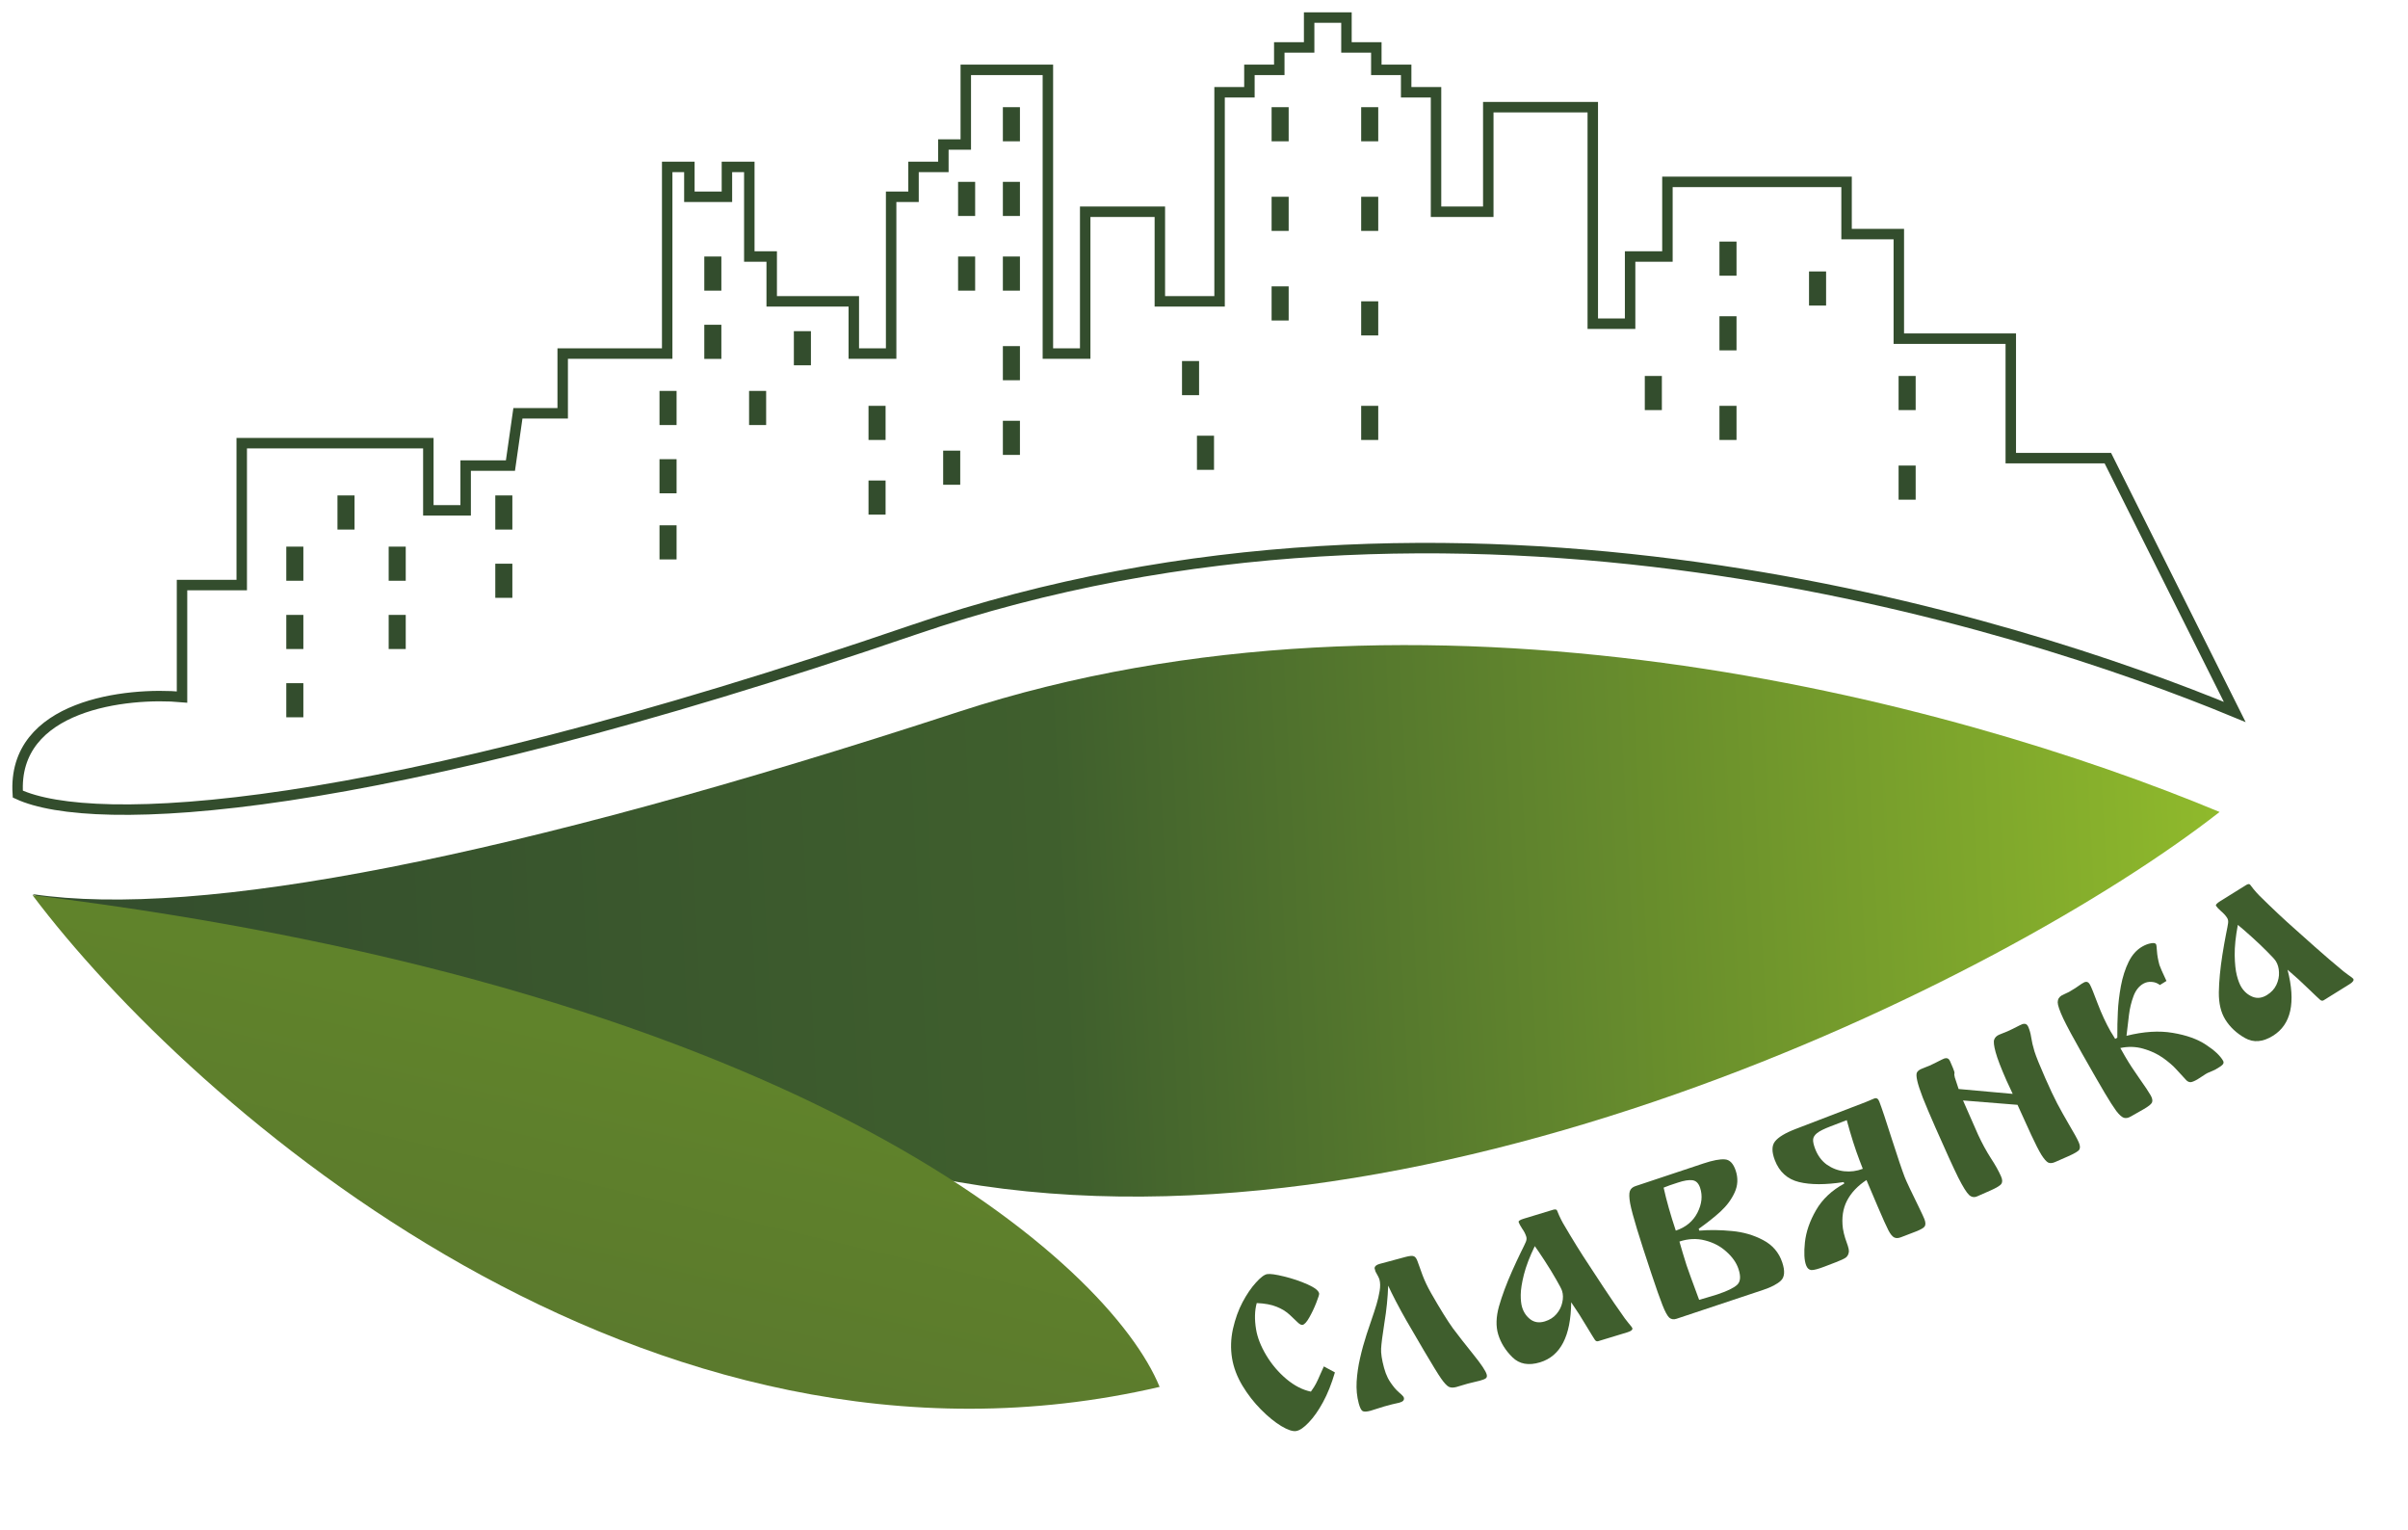 <svg width="137" height="87" viewBox="0 0 137 87" fill="none" xmlns="http://www.w3.org/2000/svg">
<path d="M75.319 77.718L75.948 78.059C75.758 78.707 75.533 79.272 75.27 79.753C75.013 80.227 74.743 80.611 74.461 80.904C74.185 81.197 73.945 81.36 73.744 81.393C73.547 81.426 73.262 81.33 72.889 81.107C72.521 80.882 72.138 80.57 71.741 80.17C71.344 79.771 70.991 79.317 70.683 78.808C70.379 78.297 70.184 77.781 70.097 77.257C70.007 76.711 70.023 76.154 70.147 75.584C70.277 75.013 70.459 74.506 70.694 74.064C70.933 73.615 71.185 73.245 71.451 72.954C71.716 72.658 71.93 72.496 72.094 72.469C72.263 72.441 72.584 72.486 73.058 72.603C73.537 72.72 73.982 72.87 74.394 73.054C74.805 73.238 75.025 73.412 75.052 73.575C75.06 73.624 75.005 73.799 74.887 74.099C74.773 74.392 74.64 74.672 74.488 74.939C74.341 75.198 74.212 75.338 74.103 75.356C74.038 75.367 73.952 75.325 73.847 75.23C73.747 75.135 73.594 74.989 73.388 74.793C73.181 74.598 72.928 74.441 72.628 74.323C72.334 74.203 71.958 74.134 71.501 74.115C71.381 74.544 71.369 75.044 71.464 75.617C71.541 76.081 71.735 76.573 72.046 77.093C72.356 77.608 72.738 78.057 73.195 78.441C73.65 78.819 74.112 79.056 74.582 79.152C74.719 78.961 74.814 78.811 74.869 78.701C74.929 78.59 75.014 78.408 75.123 78.154C75.237 77.9 75.303 77.754 75.319 77.718Z" fill="#3F5E2D"/>
<path d="M78.979 73.123C78.954 73.817 78.883 74.52 78.765 75.233C78.653 75.945 78.591 76.434 78.577 76.701C78.561 76.963 78.617 77.329 78.743 77.799C78.801 78.012 78.873 78.205 78.959 78.376C79.044 78.543 79.176 78.736 79.356 78.957C79.415 79.027 79.494 79.106 79.592 79.194C79.695 79.281 79.764 79.345 79.799 79.387C79.837 79.423 79.861 79.459 79.871 79.497C79.907 79.63 79.821 79.725 79.612 79.781C79.462 79.816 79.324 79.847 79.2 79.875C79.077 79.908 78.925 79.949 78.743 79.998C78.658 80.021 78.528 80.062 78.355 80.12C78.182 80.178 78.055 80.218 77.975 80.239C77.751 80.3 77.597 80.304 77.514 80.252C77.437 80.198 77.367 80.054 77.303 79.819C77.2 79.434 77.16 79.021 77.184 78.58C77.212 78.131 77.278 77.684 77.381 77.238C77.483 76.787 77.608 76.335 77.755 75.883C77.792 75.764 77.874 75.519 78.003 75.146C78.132 74.774 78.236 74.457 78.314 74.195C78.392 73.933 78.452 73.677 78.493 73.425C78.534 73.174 78.531 72.96 78.484 72.784C78.459 72.693 78.383 72.538 78.256 72.321L78.202 72.121C78.219 72.013 78.315 71.936 78.491 71.888L79.965 71.491C80.2 71.428 80.36 71.416 80.445 71.456C80.529 71.491 80.599 71.592 80.656 71.76C80.717 71.921 80.807 72.172 80.927 72.512C81.051 72.845 81.217 73.193 81.423 73.555C81.942 74.463 82.357 75.13 82.666 75.557C82.98 75.976 83.365 76.468 83.82 77.033C84.276 77.597 84.53 77.978 84.583 78.176C84.611 78.277 84.593 78.351 84.531 78.396C84.474 78.44 84.36 78.485 84.189 78.531C84.07 78.557 83.963 78.583 83.867 78.609C83.769 78.63 83.651 78.659 83.512 78.696C83.368 78.735 83.251 78.769 83.162 78.799C83.071 78.824 82.971 78.854 82.86 78.889C82.684 78.937 82.539 78.933 82.427 78.877C82.313 78.816 82.168 78.66 81.992 78.41C81.814 78.154 81.488 77.624 81.013 76.818C80.536 76.002 80.201 75.428 80.008 75.096C79.814 74.759 79.617 74.397 79.415 74.01C79.212 73.618 79.067 73.322 78.979 73.123Z" fill="#3F5E2D"/>
<path d="M86.698 69.314L88.357 68.81C88.478 68.773 88.554 68.785 88.584 68.845C88.589 68.861 88.631 68.961 88.71 69.145C88.793 69.322 88.865 69.465 88.927 69.574C89.466 70.496 89.964 71.299 90.42 71.981C90.477 72.073 90.746 72.483 91.226 73.21C91.705 73.931 92.033 74.412 92.21 74.653C92.37 74.894 92.518 75.094 92.653 75.256C92.787 75.411 92.859 75.505 92.869 75.537C92.898 75.632 92.804 75.713 92.587 75.778L90.928 76.282C90.854 76.305 90.791 76.28 90.741 76.209C90.69 76.137 90.531 75.879 90.263 75.435C90.001 74.989 89.71 74.534 89.39 74.07C89.373 75.994 88.782 77.133 87.618 77.486C86.967 77.683 86.444 77.588 86.049 77.199C85.653 76.811 85.383 76.376 85.237 75.894C85.099 75.439 85.114 74.909 85.282 74.303C85.456 73.695 85.704 73.028 86.027 72.3C86.209 71.892 86.374 71.539 86.52 71.24C86.671 70.94 86.769 70.737 86.812 70.631C86.855 70.526 86.863 70.428 86.835 70.338C86.79 70.19 86.713 70.037 86.601 69.88C86.494 69.717 86.427 69.592 86.401 69.508C86.382 69.444 86.481 69.38 86.698 69.314ZM87.32 70.876C87.028 71.479 86.822 72.018 86.701 72.494C86.583 72.963 86.523 73.346 86.52 73.641C86.518 73.937 86.543 74.172 86.596 74.346C86.686 74.643 86.846 74.877 87.078 75.049C87.308 75.217 87.579 75.253 87.891 75.158C88.166 75.075 88.387 74.935 88.553 74.74C88.723 74.539 88.833 74.32 88.883 74.085C88.938 73.849 88.936 73.63 88.874 73.429C88.842 73.323 88.73 73.106 88.538 72.777C88.351 72.447 88.133 72.091 87.885 71.71C87.636 71.329 87.448 71.051 87.32 70.876Z" fill="#3F5E2D"/>
<path d="M93.047 67.463L96.911 66.176C97.452 65.996 97.86 65.919 98.136 65.943C98.411 65.963 98.615 66.174 98.75 66.578C98.893 67.008 98.874 67.423 98.692 67.821C98.51 68.22 98.24 68.584 97.884 68.912C97.53 69.234 97.117 69.561 96.645 69.893L96.679 69.995C97.263 69.946 97.881 69.954 98.531 70.017C99.18 70.075 99.773 70.247 100.312 70.534C100.849 70.816 101.211 71.24 101.4 71.806C101.561 72.289 101.535 72.633 101.324 72.837C101.115 73.035 100.778 73.211 100.311 73.367L95.377 75.01C95.219 75.062 95.084 75.04 94.97 74.944C94.86 74.841 94.731 74.604 94.585 74.233C94.436 73.857 94.222 73.249 93.943 72.41C93.597 71.371 93.327 70.534 93.133 69.899C92.938 69.259 92.808 68.775 92.745 68.446C92.686 68.11 92.681 67.876 92.73 67.743C92.779 67.61 92.885 67.517 93.047 67.463ZM95.342 69.995C95.913 69.804 96.325 69.463 96.575 68.972C96.825 68.481 96.875 68.01 96.725 67.558C96.637 67.296 96.49 67.153 96.284 67.128C96.083 67.102 95.809 67.146 95.463 67.262L94.999 67.416C94.92 67.442 94.855 67.467 94.805 67.49C94.757 67.505 94.706 67.525 94.65 67.55C94.809 68.272 95.039 69.087 95.342 69.995ZM96.67 73.932C96.696 73.923 96.837 73.882 97.092 73.809C97.348 73.736 97.549 73.674 97.696 73.626C98.257 73.439 98.634 73.258 98.826 73.083C99.024 72.906 99.051 72.603 98.908 72.173C98.791 71.821 98.563 71.495 98.224 71.194C97.888 70.886 97.482 70.672 97.004 70.551C96.532 70.429 96.047 70.45 95.549 70.616C95.587 70.732 95.648 70.942 95.732 71.246C95.821 71.548 95.895 71.789 95.955 71.967C96.04 72.224 96.279 72.879 96.67 73.932Z" fill="#3F5E2D"/>
<path d="M102.169 64.21L106.15 62.682C106.246 62.639 106.33 62.604 106.402 62.576C106.478 62.541 106.554 62.509 106.632 62.48C106.761 62.43 106.857 62.488 106.92 62.653C107.065 63.03 107.304 63.746 107.639 64.803C107.976 65.852 108.219 66.57 108.368 66.957C108.405 67.055 108.504 67.275 108.665 67.616C108.829 67.95 108.998 68.3 109.174 68.665C109.348 69.024 109.451 69.248 109.485 69.336C109.554 69.517 109.562 69.653 109.508 69.745C109.455 69.836 109.278 69.939 108.979 70.054L108.15 70.372C107.995 70.432 107.866 70.434 107.762 70.379C107.658 70.324 107.55 70.191 107.439 69.979C107.327 69.761 107.126 69.317 106.839 68.645C106.555 67.967 106.339 67.457 106.19 67.118C105.689 67.446 105.32 67.837 105.085 68.288C104.85 68.74 104.771 69.267 104.849 69.871C104.88 70.061 104.923 70.243 104.978 70.417C105.036 70.584 105.086 70.731 105.129 70.857C105.171 70.983 105.192 71.09 105.191 71.179C105.175 71.339 105.114 71.458 105.007 71.534C104.903 71.604 104.72 71.689 104.456 71.79L103.821 72.034C103.45 72.176 103.195 72.245 103.056 72.238C102.921 72.225 102.821 72.136 102.758 71.971C102.649 71.687 102.626 71.249 102.689 70.656C102.755 70.056 102.965 69.448 103.321 68.832C103.68 68.208 104.215 67.704 104.926 67.319L104.893 67.233C103.859 67.393 103.012 67.393 102.352 67.231C101.692 67.07 101.234 66.656 100.978 65.991C100.796 65.516 100.798 65.159 100.986 64.922C101.176 64.677 101.571 64.439 102.169 64.21ZM104.148 64.064C103.781 64.204 103.525 64.332 103.38 64.447C103.24 64.56 103.165 64.681 103.155 64.809C103.144 64.937 103.184 65.117 103.273 65.35C103.42 65.732 103.641 66.029 103.935 66.242C104.235 66.452 104.565 66.578 104.924 66.618C105.288 66.656 105.64 66.609 105.981 66.478L105.791 65.983C105.549 65.353 105.308 64.595 105.069 63.71L104.148 64.064Z" fill="#3F5E2D"/>
<path d="M114.784 62.84L111.684 62.591L111.937 63.168L112.545 64.549C112.767 65.026 113.004 65.462 113.257 65.858C113.513 66.247 113.71 66.599 113.848 66.912C113.926 67.09 113.933 67.229 113.868 67.329C113.809 67.428 113.592 67.56 113.217 67.725L112.489 68.045C112.322 68.119 112.168 68.093 112.028 67.967C111.886 67.836 111.68 67.504 111.409 66.971C111.141 66.43 110.712 65.489 110.121 64.148C109.805 63.429 109.563 62.859 109.396 62.437C109.234 62.013 109.128 61.691 109.08 61.471C109.029 61.246 109.021 61.092 109.058 61.009C109.099 60.925 109.18 60.856 109.302 60.802C109.408 60.755 109.495 60.72 109.563 60.696C109.629 60.667 109.701 60.639 109.779 60.61C109.931 60.544 110.159 60.431 110.464 60.273L110.631 60.199C110.777 60.159 110.881 60.21 110.943 60.352C111.086 60.676 111.165 60.87 111.182 60.936C111.201 60.993 111.205 61.037 111.194 61.066C111.181 61.09 111.188 61.163 111.217 61.283C111.251 61.401 111.323 61.62 111.433 61.94L114.51 62.217C114.43 62.035 114.364 61.892 114.312 61.788C114.265 61.681 114.212 61.569 114.154 61.45C113.842 60.741 113.637 60.206 113.538 59.844C113.44 59.483 113.413 59.244 113.458 59.128C113.502 59.006 113.594 58.914 113.736 58.852C113.837 58.807 113.922 58.773 113.99 58.749C114.055 58.72 114.127 58.691 114.205 58.663C114.378 58.587 114.611 58.472 114.906 58.319L115.08 58.242C115.228 58.207 115.332 58.258 115.392 58.395C115.472 58.577 115.529 58.781 115.563 59.008C115.596 59.235 115.658 59.501 115.75 59.805C115.844 60.102 116.05 60.609 116.366 61.328C116.629 61.925 116.853 62.401 117.038 62.754C117.222 63.102 117.449 63.51 117.721 63.976C117.998 64.44 118.18 64.771 118.266 64.968C118.347 65.151 118.357 65.291 118.298 65.39C118.241 65.481 118.026 65.609 117.651 65.774L116.922 66.094C116.765 66.163 116.634 66.173 116.527 66.123C116.426 66.071 116.298 65.925 116.144 65.685C115.993 65.437 115.797 65.055 115.558 64.538C115.321 64.014 115.063 63.448 114.784 62.84Z" fill="#3F5E2D"/>
<path d="M120.339 59.088L120.462 59.019C120.459 58.486 120.469 57.994 120.493 57.542C120.514 57.086 120.571 56.599 120.666 56.081C120.765 55.561 120.912 55.103 121.107 54.706C121.302 54.31 121.563 54.019 121.89 53.834C122.058 53.738 122.221 53.678 122.378 53.652C122.533 53.622 122.629 53.64 122.667 53.708C122.686 53.741 122.703 53.872 122.717 54.099C122.731 54.326 122.778 54.588 122.858 54.886C122.902 55.02 123.036 55.323 123.258 55.794L122.884 56.025C122.747 55.919 122.593 55.86 122.422 55.849C122.247 55.833 122.088 55.866 121.944 55.948C121.694 56.09 121.507 56.326 121.383 56.657C121.259 56.988 121.173 57.341 121.126 57.718C121.079 58.094 121.031 58.493 120.984 58.914C121.964 58.669 122.841 58.614 123.616 58.747C124.395 58.877 125.025 59.102 125.504 59.422C125.989 59.738 126.314 60.043 126.481 60.337C126.524 60.414 126.514 60.486 126.451 60.554C126.388 60.621 126.25 60.715 126.038 60.835C125.988 60.858 125.932 60.883 125.872 60.911C125.816 60.936 125.765 60.958 125.719 60.978C125.673 60.998 125.634 61.013 125.603 61.025C125.579 61.038 125.538 61.062 125.48 61.094C125.432 61.122 125.358 61.17 125.257 61.24C125.157 61.309 125.075 61.362 125.013 61.397C124.835 61.498 124.705 61.549 124.623 61.551C124.539 61.548 124.462 61.513 124.391 61.444C124.318 61.371 124.128 61.165 123.82 60.824C123.631 60.613 123.377 60.395 123.058 60.169C122.74 59.943 122.368 59.769 121.943 59.648C121.518 59.526 121.082 59.513 120.633 59.608L120.916 60.106C121.133 60.478 121.402 60.891 121.723 61.345C122.041 61.794 122.253 62.113 122.359 62.3C122.452 62.464 122.478 62.599 122.436 62.705C122.392 62.806 122.221 62.941 121.922 63.11L121.222 63.507C121.078 63.589 120.948 63.612 120.832 63.576C120.714 63.535 120.571 63.406 120.403 63.189C120.241 62.97 120.023 62.63 119.749 62.168C119.472 61.702 119.035 60.943 118.438 59.889C117.955 59.038 117.606 58.387 117.389 57.938C117.178 57.486 117.071 57.174 117.07 57.003C117.073 56.83 117.154 56.698 117.313 56.608C117.356 56.584 117.424 56.552 117.516 56.512C117.608 56.473 117.676 56.441 117.719 56.416C117.955 56.283 118.192 56.129 118.43 55.956L118.596 55.862C118.723 55.816 118.824 55.86 118.901 55.995C118.977 56.129 119.124 56.491 119.343 57.078C119.564 57.659 119.811 58.19 120.083 58.671C120.126 58.735 120.164 58.796 120.197 58.854C120.234 58.909 120.282 58.987 120.339 59.088Z" fill="#3F5E2D"/>
<path d="M126.314 51.257L127.786 50.341C127.894 50.274 127.97 50.266 128.015 50.316C128.023 50.33 128.09 50.416 128.214 50.573C128.339 50.723 128.446 50.842 128.534 50.931C129.294 51.682 129.983 52.328 130.599 52.869C130.678 52.944 131.044 53.27 131.697 53.848C132.346 54.42 132.787 54.8 133.021 54.987C133.237 55.178 133.432 55.334 133.605 55.454C133.774 55.57 133.868 55.642 133.886 55.67C133.938 55.755 133.868 55.857 133.676 55.977L132.204 56.892C132.138 56.933 132.071 56.926 132.004 56.87C131.937 56.814 131.716 56.606 131.343 56.246C130.973 55.883 130.574 55.519 130.146 55.154C130.627 57.017 130.351 58.27 129.318 58.912C128.741 59.272 128.211 59.315 127.729 59.042C127.246 58.769 126.872 58.419 126.606 57.991C126.355 57.588 126.232 57.071 126.238 56.442C126.249 55.81 126.316 55.101 126.439 54.315C126.509 53.874 126.577 53.49 126.641 53.164C126.709 52.834 126.751 52.613 126.765 52.5C126.779 52.387 126.762 52.291 126.712 52.211C126.63 52.079 126.515 51.952 126.367 51.829C126.221 51.699 126.125 51.596 126.078 51.521C126.043 51.465 126.122 51.377 126.314 51.257ZM127.319 52.605C127.194 53.263 127.134 53.837 127.14 54.328C127.148 54.812 127.189 55.196 127.263 55.483C127.337 55.769 127.422 55.989 127.518 56.144C127.682 56.407 127.898 56.592 128.166 56.699C128.431 56.801 128.702 56.765 128.979 56.593C129.224 56.441 129.401 56.25 129.511 56.018C129.623 55.779 129.672 55.54 129.66 55.3C129.652 55.058 129.593 54.847 129.482 54.669C129.423 54.575 129.259 54.394 128.988 54.126C128.722 53.855 128.419 53.568 128.081 53.264C127.742 52.961 127.488 52.741 127.319 52.605Z" fill="#3F5E2D"/>
<path d="M54.509 40.495C29.029 48.821 11.334 52.27 1.849 50.855C8.361 54.394 26.056 61.557 53.235 66.993C80.415 72.428 113.964 55.809 126.28 46.183C110.991 39.813 81.026 31.83 54.509 40.495Z" fill="url(#paint0_linear)"/>
<path d="M1.849 50.914C10.909 62.947 36.758 85.678 65.975 78.883C63.144 71.947 46.016 56.35 1.849 50.914Z" fill="url(#paint1_linear)"/>
<path d="M51.974 35.824C20.82 46.497 5.259 47.148 1.013 45.166C0.673 40.07 7.241 39.362 10.356 39.645V33.275H13.753V25.206H24.37V29.029H26.493V26.481H29.041L29.466 23.508H32.014V20.11H37.959V9.494H39.221V11.192H41.357V9.494H42.631V14.59H43.905V17.138H48.576V20.11H50.7V11.192H51.974V9.494H53.672V8.22H54.947V3.973H59.618V20.11H61.741V12.042H65.988V17.138H69.386V5.247H71.084V3.973H72.783V2.699H74.482V1H76.605V2.699H78.304V3.973H80.002V5.247H81.701V12.042H84.674V6.096H90.619V18.412H92.743V14.59H94.866V10.343H105.058V13.316H108.031V19.261H114.401V26.056H119.922L127.142 40.495C114.826 35.399 82.963 25.206 51.974 35.824Z" stroke="#334D2D" stroke-width="0.595"/>
<rect x="19.2" y="28.179" width="0.971" height="1.941" fill="#334D2D"/>
<rect x="16.288" y="31.091" width="0.971" height="1.941" fill="#334D2D"/>
<rect x="16.288" y="34.974" width="0.971" height="1.941" fill="#334D2D"/>
<rect x="16.288" y="38.857" width="0.971" height="1.941" fill="#334D2D"/>
<rect x="22.113" y="31.091" width="0.971" height="1.941" fill="#334D2D"/>
<rect x="28.179" y="28.179" width="0.971" height="1.941" fill="#334D2D"/>
<rect x="37.522" y="22.234" width="0.971" height="1.941" fill="#334D2D"/>
<rect x="40.07" y="14.59" width="0.971" height="1.941" fill="#334D2D"/>
<rect x="22.113" y="34.974" width="0.971" height="1.941" fill="#334D2D"/>
<rect x="28.179" y="32.062" width="0.971" height="1.941" fill="#334D2D"/>
<rect x="37.522" y="26.117" width="0.971" height="1.941" fill="#334D2D"/>
<rect x="40.07" y="18.472" width="0.971" height="1.941" fill="#334D2D"/>
<rect x="42.618" y="22.234" width="0.971" height="1.941" fill="#334D2D"/>
<rect x="45.166" y="18.836" width="0.971" height="1.941" fill="#334D2D"/>
<rect x="49.413" y="23.083" width="0.971" height="1.941" fill="#334D2D"/>
<rect x="57.057" y="19.686" width="0.971" height="1.941" fill="#334D2D"/>
<rect x="57.057" y="10.343" width="0.971" height="1.941" fill="#334D2D"/>
<rect x="72.346" y="6.096" width="0.971" height="1.941" fill="#334D2D"/>
<rect x="72.346" y="11.192" width="0.971" height="1.941" fill="#334D2D"/>
<rect x="72.346" y="16.288" width="0.971" height="1.941" fill="#334D2D"/>
<rect x="77.442" y="11.192" width="0.971" height="1.941" fill="#334D2D"/>
<rect x="77.442" y="17.138" width="0.971" height="1.941" fill="#334D2D"/>
<rect x="77.442" y="23.083" width="0.971" height="1.941" fill="#334D2D"/>
<rect x="97.826" y="13.74" width="0.971" height="1.941" fill="#334D2D"/>
<rect x="97.826" y="17.987" width="0.971" height="1.941" fill="#334D2D"/>
<rect x="102.922" y="15.439" width="0.971" height="1.941" fill="#334D2D"/>
<rect x="93.579" y="21.384" width="0.971" height="1.941" fill="#334D2D"/>
<rect x="108.018" y="21.384" width="0.971" height="1.941" fill="#334D2D"/>
<rect x="97.826" y="23.083" width="0.971" height="1.941" fill="#334D2D"/>
<rect x="108.018" y="26.48" width="0.971" height="1.941" fill="#334D2D"/>
<rect x="67.249" y="20.535" width="0.971" height="1.941" fill="#334D2D"/>
<rect x="68.099" y="24.782" width="0.971" height="1.941" fill="#334D2D"/>
<rect x="77.442" y="6.096" width="0.971" height="1.941" fill="#334D2D"/>
<rect x="54.509" y="10.343" width="0.971" height="1.941" fill="#334D2D"/>
<rect x="54.509" y="14.59" width="0.971" height="1.941" fill="#334D2D"/>
<rect x="57.057" y="6.096" width="0.971" height="1.941" fill="#334D2D"/>
<rect x="53.66" y="25.631" width="0.971" height="1.941" fill="#334D2D"/>
<rect x="49.413" y="27.33" width="0.971" height="1.941" fill="#334D2D"/>
<rect x="57.057" y="23.933" width="0.971" height="1.941" fill="#334D2D"/>
<rect x="57.057" y="14.59" width="0.971" height="1.941" fill="#334D2D"/>
<rect x="37.522" y="29.878" width="0.971" height="1.941" fill="#334D2D"/>
<defs>
<linearGradient id="paint0_linear" x1="125.855" y1="45.818" x2="3.123" y2="52.188" gradientUnits="userSpaceOnUse">
<stop stop-color="#8FB92C"/>
<stop offset="0.536" stop-color="#3F5F2D"/>
<stop offset="1" stop-color="#334D2D"/>
</linearGradient>
<linearGradient id="paint1_linear" x1="35.824" y1="76.395" x2="39.646" y2="60.257" gradientUnits="userSpaceOnUse">
<stop stop-color="#5B7A2D"/>
<stop offset="1" stop-color="#60832B"/>
</linearGradient>
</defs>
</svg>

